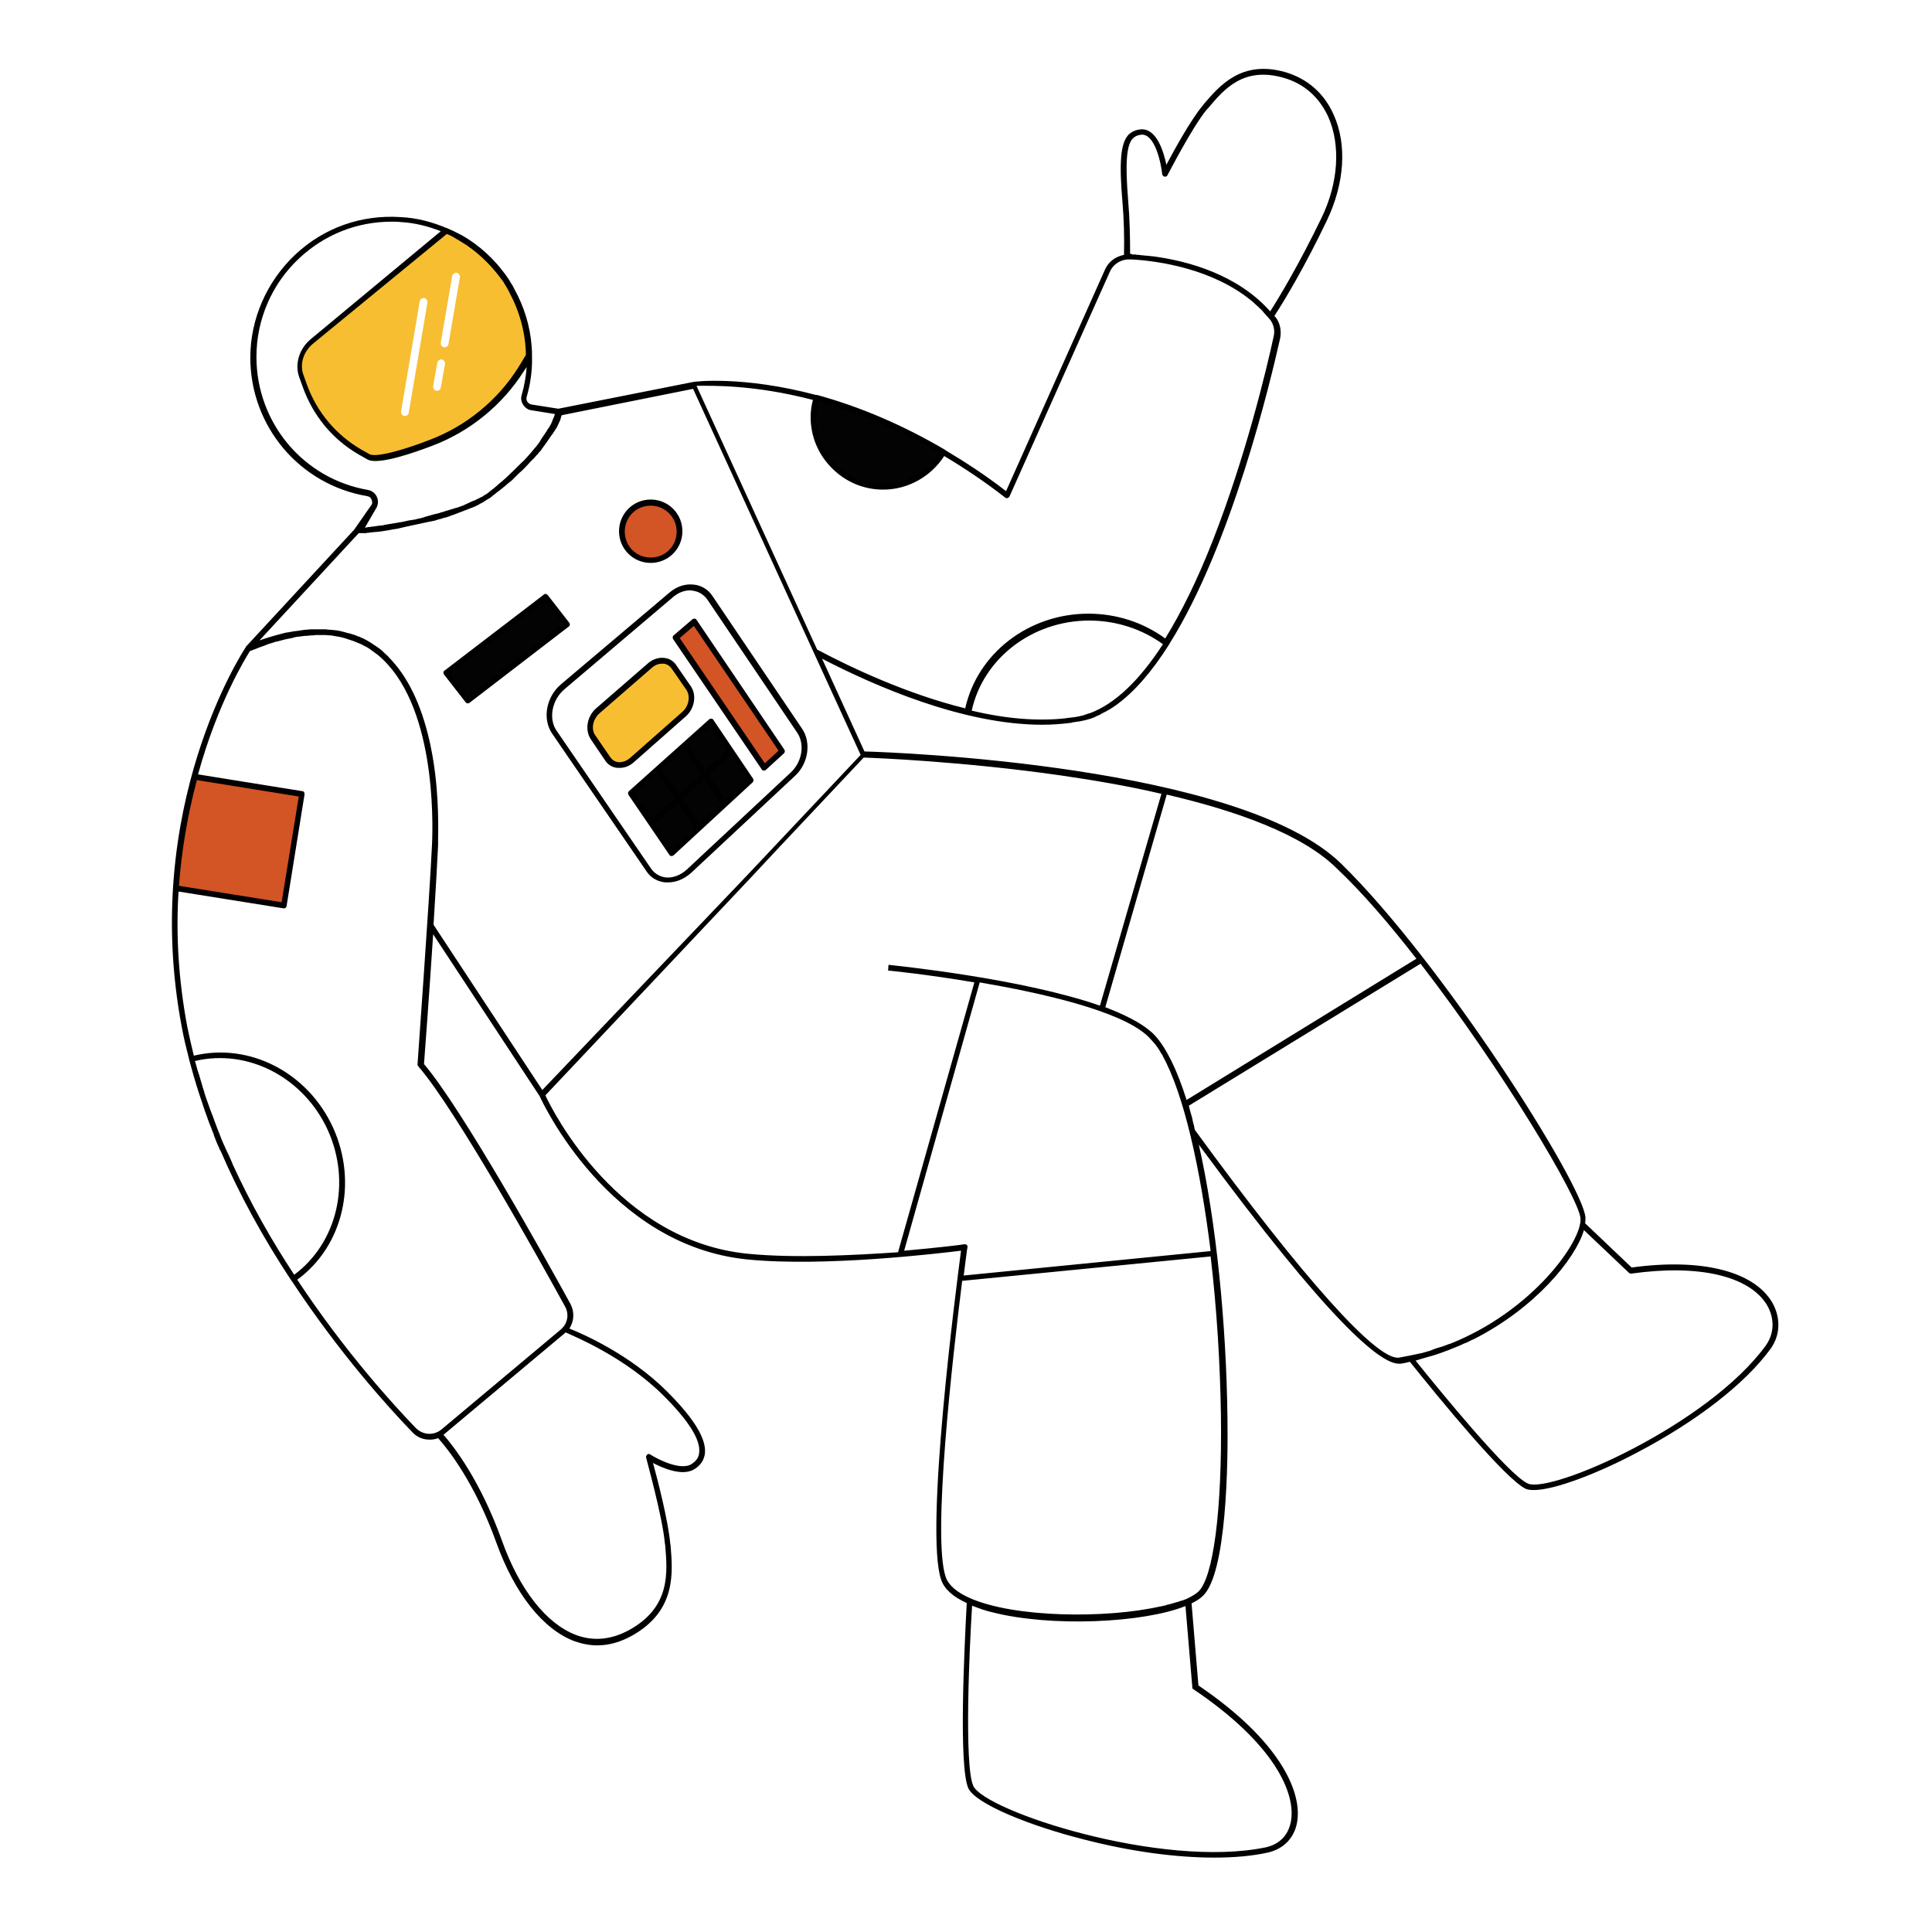 <svg xmlns="http://www.w3.org/2000/svg" xmlns:xlink="http://www.w3.org/1999/xlink" width="500" zoomAndPan="magnify" viewBox="0 0 375 375" height="500" preserveAspectRatio="xMidYMid meet" version="1.0"><rect x="-37.5" width="450" fill="#ffffff" y="-37.5" height="450" fill-opacity="1"/><rect x="-37.5" width="450" fill="#ffffff" y="-37.5" height="450" fill-opacity="1"/><path fill="#ffffff" d="M 316.48 246.613 L 307.07 237.652 C 306.996 237.871 306.996 238.094 306.922 238.316 C 307.145 237.578 307.219 236.91 307.145 236.391 C 306.699 230.539 280.027 187.719 259.879 168.086 C 239.801 148.453 167.418 146.453 167.418 146.453 L 145.121 170.086 L 172.383 187.719 C 172.383 187.719 212.613 191.645 222.836 200.461 C 223.059 200.684 223.281 200.828 223.504 201.125 C 223.281 200.902 223.059 200.684 222.836 200.461 C 212.688 191.645 172.383 187.719 172.383 187.719 L 145.121 170.086 L 105.188 212.461 C 105.188 212.461 117.781 241.207 145.121 243.875 C 161.789 245.504 187.125 242.094 187.125 242.094 C 187.125 242.094 179.719 296.621 183.125 306.477 C 183.719 308.254 185.57 309.734 188.164 310.848 C 187.719 319.145 186.535 342.629 188.461 346.852 C 190.758 351.965 225.504 363.375 245.875 359.074 C 254.469 357.297 254.766 342.777 231.949 327.441 L 230.539 310.848 C 231.504 310.402 232.316 309.883 232.91 309.363 C 239.801 303.141 238.836 249.578 231.355 219.352 C 231.355 219.426 231.355 219.426 231.43 219.5 C 243.949 236.688 265.656 264.988 271.73 263.949 C 273.066 263.727 274.398 263.434 275.66 263.137 C 275.066 263.285 274.398 263.434 273.805 263.582 C 278.398 269.359 292.402 286.621 296.328 288.324 C 301.07 290.398 331.816 276.84 343.148 261.434 C 347.891 254.988 341.594 243.133 316.48 246.613 Z M 220.316 313.441 Z M 217.5 313.734 C 217.5 313.734 217.426 313.734 217.5 313.734 C 217.426 313.734 217.5 313.734 217.5 313.734 Z M 214.539 313.957 Z M 211.5 314.105 Z M 190.238 311.66 Z M 208.391 314.105 Z M 192.609 312.328 Z M 229.652 311.293 Z M 222.984 312.996 Z M 225.43 312.551 C 225.504 312.551 225.504 312.551 225.43 312.551 C 225.504 312.551 225.504 312.551 225.43 312.551 Z M 227.727 311.957 Z M 229.578 213.129 C 229.652 213.277 229.652 213.352 229.727 213.5 C 229.652 213.352 229.652 213.203 229.578 213.129 Z M 223.723 201.273 C 223.871 201.422 224.02 201.645 224.168 201.793 C 224.02 201.645 223.871 201.422 223.723 201.273 Z M 224.391 202.09 C 224.539 202.238 224.688 202.461 224.762 202.609 C 224.688 202.461 224.539 202.312 224.391 202.09 Z M 225.059 203.051 C 225.207 203.199 225.281 203.422 225.43 203.57 C 225.281 203.348 225.207 203.199 225.059 203.051 Z M 225.727 204.016 C 225.801 204.164 225.945 204.387 226.02 204.609 C 225.871 204.387 225.801 204.164 225.727 204.016 Z M 226.316 205.055 C 226.391 205.273 226.539 205.422 226.613 205.645 C 226.465 205.422 226.391 205.273 226.316 205.055 Z M 226.91 206.238 C 226.984 206.461 227.133 206.609 227.207 206.832 C 227.059 206.609 226.984 206.387 226.91 206.238 Z M 227.43 207.422 C 227.504 207.645 227.578 207.793 227.727 208.016 C 227.652 207.867 227.578 207.645 227.43 207.422 Z M 228.02 208.758 C 228.094 208.98 228.168 209.129 228.242 209.352 C 228.168 209.129 228.094 208.98 228.02 208.758 Z M 228.539 210.164 C 228.613 210.387 228.688 210.535 228.762 210.758 C 228.688 210.535 228.613 210.312 228.539 210.164 Z M 229.059 211.574 C 229.133 211.719 229.207 211.941 229.207 212.09 C 229.207 211.941 229.133 211.793 229.059 211.574 Z M 291.438 256.098 C 291.809 255.801 292.254 255.578 292.625 255.281 C 292.254 255.578 291.809 255.801 291.438 256.098 Z M 276.324 263.062 C 276.695 262.988 277.141 262.84 277.512 262.691 C 277.066 262.84 276.695 262.914 276.324 263.062 Z M 278.25 262.469 C 278.621 262.32 278.992 262.246 279.289 262.098 C 278.992 262.246 278.621 262.395 278.25 262.469 Z M 280.102 261.875 C 280.473 261.727 280.77 261.652 281.141 261.508 C 280.77 261.652 280.398 261.727 280.102 261.875 Z M 281.809 261.211 C 282.105 261.062 282.473 260.914 282.77 260.84 C 282.473 260.914 282.176 261.062 281.809 261.211 Z M 283.512 260.469 C 283.809 260.32 284.18 260.172 284.473 260.023 C 284.18 260.172 283.883 260.32 283.512 260.469 Z M 285.215 259.727 C 285.512 259.578 285.883 259.43 286.18 259.285 C 285.809 259.355 285.512 259.578 285.215 259.727 Z M 286.77 258.914 C 287.066 258.766 287.438 258.543 287.734 258.395 C 287.438 258.543 287.141 258.691 286.77 258.914 Z M 288.328 258.023 C 288.695 257.801 289.066 257.578 289.363 257.355 C 289.066 257.652 288.695 257.801 288.328 258.023 Z M 289.809 257.137 C 290.328 256.84 290.773 256.543 291.215 256.246 C 290.773 256.543 290.328 256.84 289.809 257.137 Z M 295.734 252.91 C 295.957 252.691 296.254 252.469 296.477 252.32 C 296.18 252.469 295.957 252.691 295.734 252.91 Z M 293.066 254.988 C 293.363 254.766 293.66 254.543 293.957 254.32 C 293.66 254.543 293.363 254.766 293.066 254.988 Z M 294.477 253.949 C 294.773 253.727 294.996 253.504 295.289 253.355 C 294.996 253.504 294.699 253.727 294.477 253.949 Z M 296.922 251.875 C 297.145 251.652 297.363 251.43 297.586 251.281 C 297.363 251.43 297.145 251.652 296.922 251.875 Z M 298.031 250.836 C 298.254 250.617 298.477 250.395 298.699 250.172 C 298.477 250.395 298.254 250.617 298.031 250.836 Z M 299.145 249.801 C 299.367 249.578 299.586 249.355 299.809 249.133 C 299.586 249.355 299.367 249.578 299.145 249.801 Z M 306.848 238.539 C 306.773 238.688 306.773 238.91 306.699 239.059 C 306.773 238.836 306.848 238.688 306.848 238.539 Z M 306.625 239.355 C 306.551 239.504 306.477 239.727 306.402 239.871 C 306.477 239.652 306.551 239.504 306.625 239.355 Z M 306.254 240.168 C 306.18 240.316 306.105 240.539 306.031 240.688 C 306.105 240.465 306.18 240.316 306.254 240.168 Z M 305.887 240.984 C 305.812 241.133 305.738 241.355 305.59 241.504 C 305.664 241.355 305.738 241.207 305.887 240.984 Z M 305.367 241.875 C 305.293 242.02 305.145 242.242 305.07 242.465 C 305.145 242.242 305.293 242.094 305.367 241.875 Z M 304.848 242.836 C 304.699 243.059 304.625 243.207 304.477 243.43 C 304.551 243.207 304.699 242.984 304.848 242.836 Z M 304.18 243.727 C 304.031 243.949 303.883 244.172 303.738 244.391 C 303.883 244.172 304.105 243.949 304.18 243.727 Z M 303.516 244.688 C 303.293 244.984 303.145 245.207 302.922 245.504 C 303.145 245.207 303.367 244.984 303.516 244.688 Z M 302.773 245.727 C 302.477 246.098 302.254 246.391 301.957 246.762 C 302.254 246.391 302.551 246.023 302.773 245.727 Z M 301.883 246.836 C 301.59 247.133 301.367 247.43 301.07 247.801 C 301.367 247.43 301.664 247.133 301.883 246.836 Z M 300.773 248.023 C 300.551 248.246 300.328 248.469 300.105 248.762 C 300.328 248.539 300.551 248.32 300.773 248.023 Z M 134.602 74.664 Z M 158.383 126.672 C 169.566 132.598 191.941 142.746 209.5 139.488 C 231.504 135.414 245.355 77.109 247.875 65.551 C 248.172 64.289 247.875 62.883 247.062 61.848 C 246.914 61.625 246.766 61.477 246.617 61.254 C 248.395 58.512 252.469 51.844 256.914 42.512 C 262.914 30.062 259.434 17.32 249.211 14.434 C 240.914 12.062 236.836 17.246 233.801 20.805 C 230.762 24.359 226.094 33.621 226.094 33.621 C 226.094 33.621 225.207 25.32 221.5 25.543 C 218.539 25.691 217.5 28.434 218.391 39.027 C 218.762 43.25 218.762 46.883 218.688 49.77 C 217.059 49.918 215.574 50.883 214.91 52.438 L 195.426 96.074 C 162.605 70.59 134.527 74.59 134.527 74.59 Z M 220.316 49.918 C 220.391 49.918 220.465 49.918 220.613 49.918 C 220.465 49.918 220.391 49.918 220.316 49.918 Z M 221.133 49.918 C 221.207 49.918 221.207 49.918 221.281 49.918 C 221.207 49.992 221.133 49.992 221.133 49.918 Z M 221.871 49.992 C 221.871 49.992 221.945 50.066 221.871 49.992 C 221.945 50.066 221.871 49.992 221.871 49.992 Z M 222.688 50.141 Z M 219.945 49.844 C 219.723 49.844 219.574 49.844 219.352 49.844 C 219.5 49.844 219.723 49.844 219.945 49.844 Z M 129.117 270.469 C 120.672 262.023 109.633 258.098 109.633 258.098 L 109.484 258.172 C 109.41 258.246 109.336 258.395 109.188 258.469 L 86 277.953 C 85.852 278.102 85.703 278.176 85.48 278.324 C 85.629 278.25 85.852 278.102 86 277.953 L 109.262 258.469 C 110.746 257.207 111.188 255.059 110.227 253.43 C 105.039 244.098 88.891 215.055 81.703 206.758 C 81.703 206.758 82.742 192.457 83.555 179.715 L 105.188 212.535 L 167.418 146.527 L 134.527 74.738 L 108.227 79.996 L 103.039 79.184 C 102.004 79.035 101.336 77.996 101.633 76.961 C 102.52 73.922 102.891 70.738 102.594 67.328 C 101.559 54.215 90.891 43.621 77.703 42.73 C 62.07 41.695 49.105 54.066 49.105 69.477 C 49.105 82.738 58.738 93.703 71.332 95.852 C 72.59 96.074 73.184 97.48 72.441 98.594 L 69.184 103.262 L 48.215 125.93 C 48.215 125.93 27.695 156.305 35.918 199.422 C 42.957 236.465 71.555 268.395 80.52 277.656 C 81.777 278.914 83.629 279.211 85.184 278.473 C 86.742 280.176 92.371 286.844 96.891 299.363 C 102.152 314.031 112.078 322.922 122.523 316.996 C 130.969 312.18 130.082 304.848 129.637 299.586 C 129.191 294.324 126.008 282.844 126.008 282.844 C 126.008 282.844 131.859 286.473 134.676 284.695 C 137.414 282.844 137.637 278.988 129.117 270.469 Z M 108.152 80.293 C 108.078 80.441 108.078 80.59 108.004 80.738 C 108.078 80.59 108.152 80.441 108.152 80.293 Z M 107.113 82.812 C 106.965 83.109 106.742 83.406 106.598 83.777 C 106.742 83.406 106.891 83.109 107.113 82.812 Z M 102.891 88.59 C 103.707 87.629 104.445 86.812 105.039 85.996 C 105.336 85.629 105.633 85.184 105.855 84.812 C 105.633 85.184 105.336 85.555 105.039 85.996 C 104.445 86.738 103.781 87.629 102.891 88.59 C 102.445 89.035 102.004 89.555 101.559 90.074 C 102.078 89.555 102.52 89.035 102.891 88.59 Z M 95.188 95.777 C 89.188 100.52 73.852 102.594 70.145 103.039 C 73.852 102.594 89.188 100.52 95.188 95.777 Z M 95.188 95.777 " fill-opacity="1" fill-rule="nonzero"/><path fill="#d35425" d="M 37.844 150.75 L 58.59 154.082 L 55.105 175.715 L 34.141 172.383 C 34.734 164.305 36.141 157.047 37.844 150.75 Z M 126.301 97.555 C 123.266 97.555 120.746 100.074 120.746 103.113 C 120.746 106.148 123.266 108.668 126.301 108.668 C 129.34 108.668 131.859 106.148 131.859 103.113 C 131.859 100.074 129.34 97.555 126.301 97.555 Z M 134.75 120.668 L 131.117 123.781 L 148.23 149.043 L 151.715 145.859 Z M 134.75 120.668 " fill-opacity="1" fill-rule="nonzero"/><path fill="#030303" d="M 183.051 87.703 C 180.68 91.703 176.383 94.445 171.348 94.445 C 163.863 94.445 157.863 88.367 157.863 80.961 C 157.863 79.625 158.086 78.367 158.383 77.184 C 165.641 79.109 174.012 82.367 183.051 87.703 Z M 86.668 130.523 L 90.816 135.855 L 110.078 121.113 L 105.93 115.781 Z M 122.449 153.934 L 130.379 165.566 L 145.711 151.414 L 138.008 140.008 Z M 122.449 153.934 " fill-opacity="1" fill-rule="nonzero"/><path fill="#f7be32" d="M 132.746 138.672 L 122.672 147.562 C 121.117 148.969 118.969 148.82 117.93 147.34 L 115.043 143.117 C 114.004 141.562 114.449 139.266 116.004 137.859 L 126.152 129.043 C 127.711 127.707 129.711 127.855 130.746 129.41 L 133.562 133.488 C 134.602 135.043 134.23 137.34 132.746 138.672 Z M 102.742 69.105 C 101.855 70.59 101.188 71.699 101.188 71.699 C 97.113 78.219 90.891 83.258 83.703 85.996 C 83.703 85.996 73.703 89.926 71.629 88.738 L 69.922 87.777 C 64.887 84.812 61.105 80.293 59.18 74.812 L 58.59 73.031 C 57.773 70.738 58.59 67.996 60.664 66.293 L 86.52 44.879 C 86.594 44.805 86.668 44.805 86.668 44.734 C 96.074 48.883 102.668 58.215 102.742 69.105 Z M 82.961 58.734 C 83.035 58.363 82.742 57.918 82.371 57.844 C 82 57.773 81.555 58.066 81.48 58.438 L 77.852 79.848 C 77.777 80.219 78.074 80.664 78.441 80.738 C 78.516 80.738 78.516 80.738 78.59 80.738 C 78.961 80.738 79.258 80.516 79.332 80.145 Z M 86.371 70.664 C 86.445 70.293 86.148 69.848 85.777 69.773 C 85.406 69.699 84.961 69.996 84.891 70.367 L 84.074 74.961 C 84 75.328 84.297 75.773 84.668 75.848 C 84.742 75.848 84.742 75.848 84.816 75.848 C 85.184 75.848 85.48 75.625 85.555 75.254 Z M 89.262 53.844 C 89.332 53.473 89.039 53.031 88.668 52.957 C 88.297 52.883 87.852 53.18 87.777 53.547 L 85.555 66.512 C 85.48 66.883 85.777 67.328 86.148 67.402 C 86.223 67.402 86.223 67.402 86.297 67.402 C 86.668 67.402 86.965 67.18 87.039 66.809 Z M 89.262 53.844 " fill-opacity="1" fill-rule="nonzero"/><path fill="#000000" d="M 110.375 121.633 C 110.523 121.559 110.598 121.41 110.598 121.262 C 110.598 121.113 110.598 120.965 110.449 120.816 L 106.301 115.484 C 106.078 115.262 105.781 115.188 105.559 115.41 L 86.297 130.152 C 86.148 130.227 86.074 130.375 86.074 130.523 C 86.074 130.672 86.074 130.82 86.223 130.969 L 90.371 136.301 C 90.445 136.449 90.668 136.523 90.816 136.523 C 90.965 136.523 91.039 136.449 91.188 136.375 Z M 87.406 130.672 L 105.781 116.594 L 109.262 121.039 L 90.891 135.117 Z M 126.301 109.262 C 129.711 109.262 132.453 106.52 132.453 103.113 C 132.453 99.703 129.711 96.961 126.301 96.961 C 122.895 96.961 120.152 99.703 120.152 103.113 C 120.152 106.52 122.895 109.262 126.301 109.262 Z M 126.301 98.148 C 129.043 98.148 131.34 100.371 131.34 103.188 C 131.34 106 129.117 108.223 126.301 108.223 C 123.488 108.223 121.266 106 121.266 103.188 C 121.266 100.371 123.488 98.148 126.301 98.148 Z M 108.891 132.82 C 106.004 135.266 105.262 139.488 107.113 142.305 L 125.488 169.121 C 126.301 170.383 127.637 171.121 129.117 171.27 C 129.34 171.27 129.488 171.27 129.711 171.27 C 131.266 171.27 132.82 170.602 134.156 169.418 L 154.305 150.602 C 156.898 148.23 157.492 144.156 155.715 141.488 L 138.305 115.707 C 137.488 114.445 136.156 113.633 134.75 113.484 C 133.117 113.262 131.414 113.781 130.008 114.965 Z M 133.934 114.594 C 134.156 114.594 134.305 114.594 134.527 114.668 C 135.711 114.816 136.676 115.484 137.34 116.445 L 154.75 142.23 C 156.234 144.453 155.715 147.859 153.492 149.934 L 133.34 168.75 C 132.156 169.863 130.598 170.457 129.191 170.309 C 128.082 170.16 127.043 169.566 126.375 168.602 L 108.004 141.785 C 106.449 139.488 107.113 135.855 109.559 133.781 L 130.598 115.93 C 131.637 115.039 132.746 114.594 133.934 114.594 Z M 138.453 139.711 C 138.379 139.562 138.23 139.488 138.082 139.488 C 137.934 139.488 137.785 139.488 137.637 139.637 L 122.078 153.562 C 121.855 153.785 121.855 154.082 122.004 154.305 L 129.934 165.938 C 130.008 166.086 130.156 166.156 130.305 166.156 C 130.305 166.156 130.379 166.156 130.379 166.156 C 130.523 166.156 130.672 166.086 130.746 166.012 L 146.082 151.859 C 146.305 151.637 146.305 151.34 146.156 151.117 Z M 137.859 140.895 L 141.121 145.637 L 136.898 149.488 L 133.637 144.672 Z M 131.785 154.156 L 128.449 149.34 L 132.82 145.488 L 136.082 150.305 Z M 136.676 151.191 L 139.934 156.008 L 135.637 159.934 L 132.379 155.121 Z M 127.637 150.082 L 130.969 154.973 L 126.598 158.973 L 123.266 154.082 Z M 130.523 164.75 L 127.191 159.859 L 131.562 155.859 L 134.895 160.676 Z M 140.824 155.195 L 137.562 150.379 L 141.785 146.527 L 145.047 151.266 Z M 147.859 149.34 C 147.934 149.488 148.082 149.562 148.23 149.562 C 148.23 149.562 148.305 149.562 148.305 149.562 C 148.453 149.562 148.602 149.488 148.676 149.414 L 152.156 146.23 C 152.379 146.008 152.379 145.711 152.23 145.488 L 135.191 120.301 C 135.117 120.152 134.969 120.078 134.82 120.078 C 134.676 120.078 134.527 120.078 134.379 120.227 L 130.746 123.336 C 130.523 123.484 130.523 123.855 130.672 124.078 Z M 134.676 121.484 L 151.121 145.711 L 148.453 148.156 L 131.934 123.855 Z M 117.484 147.637 C 118.004 148.453 118.895 148.969 119.855 149.043 C 120.004 149.043 120.152 149.043 120.301 149.043 C 121.266 149.043 122.227 148.676 123.043 147.934 L 133.117 139.043 C 134.82 137.562 135.266 134.895 134.082 133.191 L 131.266 129.117 C 130.746 128.301 129.859 127.781 128.969 127.707 C 127.934 127.559 126.746 127.93 125.859 128.672 L 115.707 137.488 C 113.93 139.043 113.484 141.711 114.672 143.488 Z M 116.449 138.375 L 126.598 129.559 C 127.191 129.043 127.859 128.82 128.523 128.82 C 128.598 128.82 128.746 128.82 128.82 128.82 C 129.488 128.895 130.008 129.266 130.379 129.781 L 133.191 133.855 C 134.082 135.117 133.711 137.117 132.379 138.227 L 122.301 147.117 C 121.637 147.711 120.746 148.008 120.004 147.934 C 119.34 147.859 118.82 147.488 118.449 146.969 L 115.559 142.746 C 114.672 141.562 115.043 139.562 116.449 138.375 Z M 343.965 252.766 C 340.336 246.688 330.184 244.172 316.703 246.023 L 307.664 237.43 C 307.738 237.059 307.738 236.688 307.738 236.316 C 307.219 229.797 280.027 186.902 260.324 167.641 C 240.766 148.527 173.793 146.008 167.789 145.859 L 159.566 127.855 C 169.863 133.191 186.977 140.672 202.312 140.672 C 204.238 140.672 206.094 140.523 207.871 140.301 C 207.945 140.301 208.02 140.301 208.094 140.227 C 208.609 140.152 209.129 140.082 209.574 140.008 C 209.945 139.934 210.316 139.859 210.684 139.785 C 210.758 139.785 210.832 139.711 210.906 139.711 C 211.203 139.637 211.5 139.562 211.723 139.488 C 211.871 139.414 211.945 139.414 212.094 139.34 C 212.316 139.266 212.539 139.191 212.762 139.043 C 212.906 138.969 213.055 138.895 213.277 138.82 C 213.426 138.746 213.648 138.672 213.797 138.523 C 214.02 138.449 214.168 138.301 214.391 138.227 C 214.539 138.152 214.688 138.078 214.836 138.004 C 215.055 137.859 215.277 137.711 215.5 137.637 C 215.574 137.562 215.723 137.488 215.797 137.414 C 216.094 137.266 216.316 137.043 216.613 136.895 C 216.613 136.895 216.688 136.82 216.688 136.82 C 220.168 134.301 223.578 130.375 226.91 125.113 C 226.91 125.039 226.984 125.039 226.984 124.969 C 239.133 105.629 246.617 73.922 248.469 65.699 C 248.766 64.219 248.469 62.66 247.578 61.551 C 247.504 61.477 247.434 61.402 247.359 61.328 C 249.434 58.141 253.285 51.695 257.508 42.879 C 260.988 35.621 261.508 28.062 258.84 22.211 C 256.988 18.062 253.73 15.246 249.434 13.988 C 240.988 11.617 236.762 16.582 233.652 20.211 L 233.43 20.508 C 231.133 23.246 227.875 29.176 226.391 31.988 C 225.871 29.473 224.539 24.953 221.5 25.102 C 220.465 25.176 219.648 25.543 218.984 26.211 C 217.5 27.914 217.203 31.547 217.871 39.25 C 218.168 42.73 218.242 46.141 218.168 49.473 C 216.539 49.77 215.129 50.809 214.465 52.363 L 195.277 95.332 C 191.273 92.223 187.273 89.629 183.422 87.332 C 183.422 87.332 183.422 87.332 183.348 87.258 C 175.273 82.516 166.977 78.961 158.605 76.664 C 158.531 76.664 158.457 76.664 158.383 76.664 C 144.156 72.887 134.676 74.07 134.527 74.145 L 108.375 79.332 L 103.188 78.516 C 102.816 78.441 102.594 78.293 102.371 77.996 C 102.152 77.699 102.152 77.328 102.227 77.035 C 102.965 74.516 103.336 71.848 103.262 69.18 C 103.262 69.18 103.262 69.18 103.262 69.105 C 103.262 68.441 103.262 67.848 103.188 67.18 C 102.891 63.254 101.707 59.477 99.855 56.141 C 99.781 55.992 99.707 55.844 99.633 55.695 C 99.41 55.254 99.113 54.883 98.891 54.438 C 98.742 54.215 98.594 53.992 98.445 53.77 C 98.297 53.621 98.223 53.402 98.074 53.254 C 95.852 50.215 93.039 47.621 89.703 45.695 C 89.555 45.621 89.406 45.547 89.262 45.473 C 88.965 45.324 88.668 45.176 88.371 45.027 C 88 44.805 87.555 44.66 87.109 44.438 C 87.039 44.363 86.891 44.363 86.816 44.289 C 86.816 44.289 86.742 44.289 86.742 44.289 C 83.926 43.102 80.961 42.289 77.777 42.141 C 70.145 41.621 62.812 44.215 57.254 49.473 C 51.773 54.66 48.586 61.922 48.586 69.402 C 48.586 82.738 58.145 94.074 71.258 96.297 C 71.703 96.371 71.996 96.594 72.145 97.035 C 72.293 97.406 72.293 97.852 71.996 98.148 L 68.738 102.816 L 47.699 125.559 C 47.699 125.559 47.699 125.559 47.699 125.633 C 47.477 125.93 27.102 156.676 35.324 199.57 C 35.695 201.645 36.215 203.645 36.734 205.719 C 36.957 206.461 37.105 207.203 37.324 207.867 C 37.398 208.164 37.473 208.387 37.547 208.684 C 37.77 209.352 37.918 210.016 38.141 210.684 C 38.215 210.98 38.363 211.277 38.438 211.648 C 38.734 212.609 39.105 213.574 39.402 214.535 C 39.621 215.129 39.77 215.723 39.992 216.238 C 40.141 216.684 40.289 217.055 40.438 217.5 C 40.66 218.168 40.957 218.758 41.18 219.426 C 41.328 219.797 41.477 220.094 41.551 220.461 C 41.844 221.203 42.141 222.02 42.512 222.758 C 42.586 222.98 42.66 223.203 42.809 223.352 C 46.363 231.648 50.957 240.094 56.59 248.613 C 56.59 248.613 56.59 248.613 56.664 248.688 C 65.996 262.84 75.629 273.434 80.074 278.027 C 80.961 278.988 82.148 279.434 83.406 279.434 C 83.926 279.434 84.52 279.359 85.035 279.137 C 86.891 281.211 92.148 287.73 96.371 299.512 C 99.93 309.363 105.41 316.254 111.484 318.551 C 112.969 319.07 114.449 319.367 115.93 319.367 C 118.227 319.367 120.523 318.699 122.746 317.441 C 131.266 312.625 130.598 305.289 130.156 299.957 L 130.082 299.512 C 129.711 295.289 127.637 287.141 126.746 283.953 C 128.672 284.992 132.527 286.621 134.82 285.141 C 136.008 284.398 136.676 283.359 136.824 282.102 C 137.117 279.285 134.75 275.359 129.488 270.102 C 122.227 262.84 112.969 258.84 110.523 257.875 C 111.41 256.469 111.559 254.691 110.746 253.133 C 105.93 244.316 89.629 215.129 82.297 206.535 C 82.445 204.758 83.332 192.68 84.074 181.344 L 104.742 212.758 C 105.188 213.723 118.078 241.801 145.121 244.465 C 160.086 245.949 182.238 243.281 186.535 242.762 C 185.645 249.504 179.422 297.289 182.68 306.625 C 183.273 308.402 184.977 309.957 187.645 311.145 C 187.125 320.848 186.09 342.852 187.941 347.074 C 189.348 350.188 200.238 354.484 210.242 357 C 219.352 359.371 228.168 360.559 235.727 360.559 C 239.504 360.559 242.988 360.262 246.023 359.594 C 249.062 358.93 251.137 356.855 251.73 353.891 C 252.914 347.965 248.469 337.887 232.613 327.145 L 231.281 311.219 C 232.172 310.773 232.91 310.328 233.43 309.809 C 238.098 305.586 238.395 284.027 238.246 274.988 C 238.023 257.137 236.098 237.207 232.688 222.168 C 258.25 256.914 267.953 264.691 271.508 264.691 C 271.656 264.691 271.73 264.691 271.879 264.691 C 272.473 264.617 273.066 264.469 273.656 264.32 C 279.289 271.359 292.254 287.215 296.18 288.992 C 296.551 289.141 297.07 289.215 297.734 289.215 C 301.809 289.215 310.332 285.879 317.59 282.027 C 329.223 275.953 338.703 268.617 343.668 261.801 C 345.594 259.137 345.668 255.727 343.965 252.766 Z M 274.918 186.086 L 230.316 213.5 C 228.465 207.645 226.391 203.422 224.168 200.977 C 224.094 200.902 224.094 200.902 224.02 200.832 C 223.723 200.535 223.504 200.312 223.207 200.09 C 221.207 198.387 218.168 196.902 214.539 195.496 L 226.465 154.23 C 239.801 157.344 252.691 161.859 259.434 168.527 C 264.473 173.27 269.73 179.418 274.918 186.086 Z M 211.5 138.449 C 211.5 138.449 211.426 138.449 211.426 138.449 C 211.129 138.523 210.832 138.672 210.539 138.746 C 210.465 138.746 210.465 138.746 210.391 138.82 C 210.094 138.895 209.723 138.969 209.426 139.043 C 208.758 139.191 208.02 139.266 207.352 139.34 C 207.203 139.34 207.055 139.34 206.906 139.414 C 201.574 140.008 195.426 139.562 188.609 137.934 C 190.832 127.781 200.387 120.449 211.426 120.449 C 216.613 120.449 221.648 122.078 225.727 125.039 C 221.059 132.227 216.316 136.672 211.5 138.449 Z M 219.352 49.25 C 219.352 45.992 219.281 42.512 218.984 39.027 C 218.391 31.84 218.613 28.211 219.871 26.879 C 220.316 26.434 220.836 26.211 221.574 26.137 C 224.168 25.988 225.355 31.621 225.578 33.77 C 225.578 33.988 225.801 34.211 226.02 34.285 C 226.242 34.359 226.539 34.211 226.613 33.988 C 226.688 33.918 231.355 24.73 234.246 21.246 L 234.539 20.949 C 237.578 17.32 241.355 12.875 249.137 15.098 C 253.062 16.211 256.027 18.801 257.805 22.656 C 260.25 28.137 259.805 35.547 256.469 42.363 C 252.246 51.105 248.395 57.551 246.543 60.438 C 240.172 53.254 230.539 50.66 223.945 49.77 C 223.723 49.77 223.43 49.695 223.207 49.695 C 222.984 49.695 222.762 49.621 222.465 49.621 C 222.465 49.621 222.465 49.621 222.391 49.621 C 222.168 49.621 221.945 49.547 221.723 49.547 C 221.723 49.547 221.723 49.547 221.648 49.547 C 221.43 49.547 221.207 49.473 221.059 49.473 C 221.059 49.473 220.984 49.473 220.984 49.473 C 220.762 49.473 220.613 49.473 220.465 49.398 C 220.391 49.398 220.391 49.398 220.316 49.398 C 220.168 49.398 220.02 49.398 219.871 49.398 C 219.871 49.398 219.797 49.398 219.797 49.398 C 219.723 49.324 219.5 49.25 219.352 49.25 Z M 158.824 77.922 C 165.715 79.848 173.719 82.887 182.312 87.926 C 179.941 91.629 175.793 93.926 171.422 93.926 C 164.309 93.926 158.457 88.145 158.457 80.961 C 158.457 79.922 158.605 78.887 158.824 77.922 Z M 157.789 77.625 C 157.492 78.738 157.344 79.848 157.344 80.961 C 157.344 84.738 158.824 88.219 161.492 90.887 C 164.16 93.555 167.641 95.035 171.422 95.035 C 176.234 95.035 180.68 92.516 183.273 88.516 C 187.125 90.812 191.129 93.48 195.129 96.594 C 195.277 96.668 195.426 96.742 195.57 96.668 C 195.719 96.594 195.867 96.52 195.941 96.371 L 215.426 52.734 C 216.02 51.398 217.277 50.512 218.762 50.363 C 218.91 50.363 219.133 50.363 219.281 50.363 C 219.426 50.363 219.648 50.363 219.797 50.363 C 224.836 50.66 235.355 52.141 242.988 58.438 C 243.281 58.66 243.504 58.883 243.801 59.18 C 244.098 59.402 244.32 59.699 244.617 59.922 C 244.914 60.215 245.137 60.438 245.355 60.734 C 245.578 61.031 245.875 61.328 246.098 61.551 C 246.246 61.699 246.395 61.922 246.543 62.07 C 247.211 62.957 247.504 64.145 247.211 65.328 C 245.801 71.848 241.727 88.812 235.355 105.039 C 232.391 112.594 229.281 118.891 226.168 123.93 C 221.945 120.816 216.688 119.113 211.277 119.113 C 199.648 119.113 189.719 126.82 187.348 137.488 C 176.234 134.746 165.566 129.781 158.605 126.078 L 135.191 74.887 C 137.859 74.887 146.156 74.59 157.789 77.625 Z M 86.891 45.473 C 87.258 45.621 87.703 45.844 88.074 46.066 C 88.297 46.215 88.594 46.363 88.816 46.512 C 88.965 46.586 89.113 46.66 89.188 46.734 C 89.703 47.027 90.223 47.398 90.742 47.695 C 90.742 47.695 90.816 47.77 90.816 47.77 C 93.262 49.473 95.336 51.547 97.113 53.918 C 97.262 54.141 97.41 54.289 97.559 54.512 C 97.707 54.734 97.855 54.883 97.93 55.105 C 98.223 55.551 98.445 55.918 98.668 56.363 C 98.742 56.438 98.816 56.586 98.816 56.66 C 100.816 60.363 102.004 64.512 102.078 68.883 C 101.262 70.293 100.594 71.328 100.594 71.328 C 96.594 77.699 90.445 82.738 83.332 85.406 C 79.555 86.887 73.109 88.961 71.703 88.145 L 69.996 87.184 C 65.109 84.293 61.477 79.922 59.551 74.59 L 58.887 72.738 C 58.145 70.664 58.887 68.219 60.812 66.66 L 86.742 45.398 C 86.742 45.473 86.816 45.473 86.891 45.473 Z M 72.961 98.742 C 73.406 98.074 73.48 97.258 73.184 96.52 C 72.887 95.777 72.219 95.258 71.48 95.109 C 58.887 92.961 49.773 82.07 49.773 69.254 C 49.773 61.996 52.809 55.031 58.07 50.141 C 62.961 45.547 69.258 43.027 76 43.027 C 76.59 43.027 77.184 43.027 77.777 43.102 C 80.52 43.25 83.109 43.918 85.555 44.879 L 60.293 65.848 C 58.07 67.699 57.18 70.664 58.07 73.18 L 58.738 75.035 C 60.738 80.664 64.516 85.258 69.629 88.219 L 71.332 89.184 C 71.703 89.406 72.219 89.48 72.887 89.48 C 76.223 89.48 82.52 87.035 83.926 86.516 C 91.188 83.777 97.559 78.59 101.707 71.996 C 101.707 71.996 101.93 71.699 102.227 71.254 C 102.078 73.105 101.781 74.887 101.262 76.664 C 101.039 77.328 101.188 77.996 101.559 78.59 C 101.93 79.109 102.445 79.551 103.113 79.625 L 107.707 80.367 C 107.633 80.59 107.559 80.887 107.41 81.184 C 107.336 81.332 107.262 81.48 107.188 81.699 C 107.188 81.699 107.188 81.699 107.188 81.773 C 107.039 82.145 106.816 82.59 106.523 83.035 C 106.523 83.035 106.523 83.109 106.449 83.109 C 106.301 83.332 106.152 83.555 106.004 83.848 C 106.004 83.848 105.93 83.922 105.93 83.922 C 105.633 84.441 105.188 84.961 104.816 85.629 C 104.816 85.703 104.742 85.703 104.742 85.777 C 104.52 86.07 104.301 86.367 104.078 86.664 C 104.078 86.738 104.004 86.738 103.93 86.812 C 103.41 87.48 102.816 88.145 102.227 88.812 C 102.152 88.887 102.152 88.887 102.078 88.961 C 101.781 89.332 101.41 89.629 101.039 90 C 100.965 90.074 100.891 90.148 100.891 90.148 C 100.148 90.887 99.336 91.703 98.445 92.516 C 98.371 92.59 98.297 92.664 98.223 92.738 C 97.781 93.109 97.336 93.555 96.816 93.926 C 96.742 94 96.668 94.074 96.594 94.148 C 96.074 94.594 95.559 95.035 95.039 95.406 C 95.039 95.406 94.965 95.406 94.965 95.48 C 94.816 95.629 94.594 95.777 94.445 95.852 C 94.371 95.926 94.297 96 94.223 96 C 94.074 96.074 93.926 96.148 93.777 96.297 C 93.703 96.371 93.559 96.445 93.484 96.445 C 93.336 96.52 93.188 96.594 93.039 96.668 C 92.965 96.742 92.816 96.812 92.742 96.812 C 92.594 96.887 92.445 96.961 92.297 97.035 C 92.148 97.109 92.074 97.184 91.926 97.184 C 91.777 97.258 91.555 97.332 91.41 97.406 C 91.336 97.48 91.188 97.48 91.113 97.555 C 90.816 97.703 90.594 97.777 90.297 97.926 C 90.223 98 90.074 98 90 98.074 C 89.777 98.148 89.629 98.223 89.406 98.297 C 89.262 98.371 89.113 98.371 88.965 98.445 C 88.816 98.52 88.594 98.594 88.445 98.594 C 88.297 98.668 88.148 98.668 88 98.742 C 87.852 98.816 87.703 98.816 87.48 98.891 C 87.332 98.961 87.184 98.961 87.039 99.035 C 86.891 99.109 86.668 99.109 86.52 99.184 C 86.371 99.258 86.223 99.258 86.074 99.332 C 85.926 99.406 85.703 99.406 85.555 99.48 C 85.406 99.555 85.258 99.555 85.109 99.629 C 84.816 99.703 84.52 99.777 84.148 99.852 C 84 99.926 83.852 99.926 83.629 100 C 83.48 100.074 83.258 100.074 83.109 100.148 C 82.961 100.223 82.742 100.223 82.594 100.297 C 82.445 100.371 82.297 100.371 82.148 100.445 C 82 100.52 81.777 100.52 81.629 100.594 C 81.48 100.594 81.332 100.668 81.184 100.668 C 81.035 100.742 80.812 100.742 80.664 100.816 C 80.52 100.816 80.371 100.891 80.223 100.891 C 80.074 100.891 79.852 100.965 79.703 100.965 C 79.555 100.965 79.406 101.039 79.258 101.039 C 78.887 101.109 78.59 101.184 78.297 101.258 C 78.148 101.258 78.074 101.332 77.926 101.332 C 77.777 101.332 77.555 101.406 77.406 101.406 C 77.258 101.406 77.184 101.48 77.035 101.48 C 76.887 101.48 76.664 101.555 76.516 101.555 C 76.367 101.555 76.293 101.629 76.148 101.629 C 76 101.629 75.852 101.703 75.629 101.703 C 75.48 101.703 75.406 101.777 75.258 101.777 C 75.109 101.777 74.961 101.852 74.812 101.852 C 74.738 101.852 74.59 101.852 74.516 101.926 C 74.367 101.926 74.219 102 74.074 102 C 74 102 73.926 102 73.852 102 C 73.48 102.074 73.109 102.074 72.812 102.148 C 72.812 102.148 72.738 102.148 72.738 102.148 C 72.59 102.148 72.441 102.223 72.293 102.223 C 72.219 102.223 72.145 102.223 72.145 102.223 C 71.996 102.223 71.852 102.297 71.777 102.297 C 71.703 102.297 71.629 102.297 71.629 102.297 C 71.48 102.297 71.406 102.297 71.258 102.371 C 71.258 102.371 71.184 102.371 71.184 102.371 C 71.035 102.371 70.961 102.371 70.812 102.445 Z M 38.215 151.414 L 57.996 154.602 L 54.66 175.121 L 34.734 171.938 C 35.25 164.973 36.438 158.082 38.215 151.414 Z M 45.031 225.648 C 44.66 224.758 44.289 223.945 43.844 223.055 C 43.699 222.758 43.625 222.465 43.477 222.242 C 43.18 221.574 42.883 220.906 42.66 220.242 C 42.512 219.871 42.363 219.5 42.215 219.129 C 41.992 218.535 41.77 217.945 41.551 217.352 C 41.254 216.461 40.883 215.648 40.586 214.758 C 40.438 214.312 40.289 213.941 40.141 213.5 C 39.918 212.906 39.695 212.238 39.547 211.648 C 39.473 211.352 39.328 211.055 39.254 210.684 C 39.031 210.016 38.883 209.352 38.66 208.684 C 38.586 208.461 38.512 208.238 38.438 208.016 C 38.215 207.348 38.066 206.609 37.844 205.941 C 48.141 203.496 58.957 209.129 63.625 219.352 C 68.219 229.5 65.477 241.207 57.105 247.43 C 52.809 240.91 48.66 233.648 45.105 225.871 C 45.105 225.797 45.105 225.723 45.031 225.648 Z M 128.746 270.84 C 133.637 275.73 136.008 279.434 135.711 281.953 C 135.637 282.918 135.117 283.582 134.23 284.176 C 132.156 285.508 127.711 283.285 126.227 282.324 C 126.008 282.176 125.785 282.176 125.637 282.324 C 125.488 282.473 125.34 282.695 125.414 282.918 C 125.414 283.066 128.598 294.398 129.043 299.512 L 129.117 299.957 C 129.562 305.289 130.156 311.883 122.227 316.328 C 118.746 318.254 115.266 318.625 111.855 317.367 C 106.078 315.219 100.816 308.551 97.41 298.992 C 93.262 287.438 88.148 280.844 86.074 278.473 C 86.223 278.398 86.297 278.324 86.371 278.25 L 109.633 258.766 C 109.707 258.691 109.707 258.691 109.781 258.617 C 111.559 259.43 121.191 263.359 128.746 270.84 Z M 81.258 207.055 C 88.445 215.352 104.891 244.836 109.707 253.652 C 110.449 254.988 110.227 256.691 109.113 257.801 C 109.039 257.875 108.965 257.949 108.891 258.023 L 85.629 277.508 C 85.48 277.582 85.332 277.73 85.184 277.805 C 85.109 277.879 84.961 277.953 84.891 277.953 C 83.555 278.621 81.926 278.324 80.812 277.285 C 76.441 272.766 66.961 262.395 57.699 248.395 C 66.59 241.875 69.48 229.574 64.664 218.906 C 59.773 208.164 48.438 202.312 37.621 204.906 C 37.18 203.051 36.734 201.199 36.363 199.348 C 34.586 189.941 34.141 181.051 34.66 173.047 L 55.031 176.309 C 55.031 176.309 55.105 176.309 55.105 176.309 C 55.402 176.309 55.625 176.086 55.625 175.863 L 59.105 154.23 C 59.105 154.082 59.105 153.934 59.031 153.785 C 58.957 153.637 58.812 153.562 58.664 153.562 L 38.438 150.305 C 42.289 136.301 47.773 127.559 48.512 126.375 C 48.883 126.227 49.328 126.078 49.699 125.93 C 49.848 125.855 50.07 125.781 50.219 125.707 C 50.66 125.559 51.031 125.41 51.477 125.262 C 51.625 125.188 51.848 125.113 51.996 125.039 C 52.367 124.895 52.809 124.82 53.18 124.672 C 53.402 124.598 53.551 124.523 53.773 124.523 C 54.145 124.449 54.516 124.301 54.883 124.227 C 55.105 124.152 55.254 124.152 55.477 124.078 C 55.848 124.004 56.219 123.93 56.59 123.855 C 56.738 123.855 56.957 123.781 57.105 123.707 C 57.477 123.633 57.848 123.559 58.145 123.559 C 58.293 123.559 58.516 123.484 58.664 123.484 C 59.031 123.41 59.328 123.41 59.699 123.41 C 59.848 123.41 60.07 123.336 60.219 123.336 C 60.59 123.336 60.887 123.336 61.18 123.262 C 61.328 123.262 61.551 123.262 61.699 123.262 C 61.996 123.262 62.367 123.262 62.664 123.262 C 62.812 123.262 63.035 123.262 63.184 123.262 C 63.477 123.262 63.773 123.336 64.145 123.336 C 64.293 123.336 64.441 123.336 64.664 123.41 C 64.961 123.484 65.258 123.484 65.551 123.559 C 65.699 123.559 65.848 123.633 65.996 123.633 C 66.293 123.707 66.59 123.781 66.887 123.855 C 67.035 123.93 67.184 123.93 67.332 124.004 C 67.625 124.078 67.922 124.227 68.219 124.301 C 68.367 124.375 68.516 124.375 68.664 124.449 C 68.961 124.598 69.258 124.672 69.555 124.82 C 69.703 124.895 69.773 124.895 69.922 124.965 C 70.293 125.113 70.59 125.336 70.961 125.484 C 71.035 125.484 71.035 125.559 71.109 125.559 C 71.48 125.781 71.852 126.004 72.219 126.301 C 72.59 126.598 72.961 126.82 73.332 127.117 C 84.52 136.375 84.074 159.27 83.852 163.938 C 83.332 174.973 81.035 206.387 81.035 206.684 C 81.109 206.832 81.184 206.98 81.258 207.055 Z M 85.035 164.008 C 85.035 163.863 85.035 163.641 85.035 163.418 C 85.035 163.418 85.035 163.344 85.035 163.344 C 85.035 163.195 85.035 163.047 85.035 162.824 C 85.109 159.27 85.109 152.23 83.629 145.043 C 82.148 137.785 79.629 132.152 76.148 128.301 C 75.852 128.004 75.555 127.633 75.258 127.336 C 75.184 127.262 75.109 127.188 75.109 127.188 C 74.812 126.969 74.59 126.672 74.293 126.449 C 74.219 126.375 74.145 126.301 74.074 126.227 C 73.703 125.93 73.332 125.633 72.961 125.41 C 72.59 125.188 72.219 124.895 71.852 124.672 C 71.703 124.598 71.555 124.523 71.48 124.449 C 71.184 124.301 70.961 124.152 70.664 124.004 C 70.516 123.93 70.367 123.855 70.145 123.781 C 69.922 123.633 69.629 123.559 69.406 123.484 C 69.258 123.41 69.035 123.336 68.887 123.262 C 68.664 123.188 68.367 123.113 68.145 123.039 C 67.922 122.965 67.773 122.891 67.555 122.891 C 67.332 122.816 67.035 122.746 66.812 122.672 C 66.59 122.598 66.367 122.598 66.219 122.523 C 65.996 122.449 65.699 122.449 65.477 122.375 C 65.258 122.375 65.035 122.301 64.812 122.301 C 64.516 122.301 64.293 122.227 63.996 122.227 C 63.773 122.227 63.551 122.227 63.328 122.152 C 63.035 122.152 62.812 122.152 62.516 122.152 C 62.293 122.152 62.07 122.152 61.848 122.152 C 61.551 122.152 61.254 122.152 60.961 122.152 C 60.738 122.152 60.516 122.152 60.293 122.152 C 59.996 122.152 59.699 122.227 59.402 122.227 C 59.18 122.227 58.957 122.301 58.738 122.301 C 58.441 122.375 58.07 122.375 57.773 122.449 C 57.551 122.449 57.328 122.523 57.105 122.523 C 56.738 122.598 56.293 122.672 55.848 122.746 C 55.699 122.746 55.551 122.816 55.402 122.816 C 54.809 122.965 54.293 123.113 53.699 123.262 C 53.551 123.336 53.328 123.336 53.18 123.41 C 52.734 123.559 52.367 123.633 51.922 123.781 C 51.699 123.855 51.477 123.93 51.254 124.004 C 50.957 124.078 50.66 124.227 50.363 124.301 L 69.629 103.48 C 69.629 103.48 69.703 103.48 69.703 103.48 C 69.703 103.48 69.773 103.48 69.773 103.48 C 69.848 103.48 69.922 103.48 69.922 103.48 C 69.996 103.48 69.996 103.48 70.07 103.48 C 70.145 103.48 70.219 103.48 70.293 103.48 C 70.367 103.48 70.367 103.48 70.441 103.48 C 70.516 103.48 70.664 103.48 70.738 103.48 C 70.812 103.48 70.887 103.48 70.961 103.48 C 71.035 103.48 71.184 103.48 71.332 103.406 C 71.406 103.406 71.48 103.406 71.555 103.406 C 71.703 103.406 71.852 103.332 71.996 103.332 C 72.07 103.332 72.145 103.332 72.219 103.332 C 72.367 103.332 72.516 103.262 72.738 103.262 C 72.812 103.262 72.887 103.262 72.961 103.262 C 73.184 103.262 73.332 103.188 73.555 103.188 C 73.629 103.188 73.629 103.188 73.703 103.188 C 74.516 103.039 75.332 102.965 76.293 102.742 C 76.367 102.742 76.367 102.742 76.441 102.742 C 76.738 102.668 76.961 102.668 77.258 102.594 C 77.332 102.594 77.406 102.594 77.555 102.52 C 77.777 102.445 78 102.445 78.223 102.371 C 78.297 102.371 78.441 102.297 78.516 102.297 C 78.738 102.223 78.961 102.223 79.184 102.148 C 79.332 102.148 79.406 102.074 79.555 102.074 C 79.777 102 80 102 80.223 101.926 C 80.371 101.926 80.445 101.852 80.594 101.852 C 80.812 101.777 81.035 101.777 81.258 101.703 C 81.406 101.703 81.555 101.629 81.629 101.629 C 81.852 101.555 82.074 101.555 82.297 101.48 C 82.445 101.48 82.594 101.406 82.668 101.406 C 82.887 101.332 83.109 101.332 83.332 101.258 C 83.48 101.258 83.629 101.184 83.777 101.184 C 84 101.113 84.223 101.113 84.445 101.039 C 84.594 100.965 84.742 100.965 84.891 100.891 C 85.109 100.816 85.332 100.742 85.48 100.742 C 85.629 100.668 85.777 100.668 85.926 100.594 C 86.148 100.52 86.371 100.445 86.52 100.445 C 86.668 100.371 86.816 100.371 86.965 100.297 C 87.184 100.223 87.406 100.148 87.555 100.074 C 87.703 100 87.852 100 88 99.926 C 88.223 99.852 88.371 99.777 88.594 99.703 C 88.742 99.629 88.891 99.629 88.965 99.555 C 89.188 99.48 89.332 99.406 89.555 99.332 C 89.703 99.258 89.852 99.258 89.926 99.184 C 90.148 99.109 90.297 99.035 90.52 98.965 C 90.668 98.891 90.742 98.891 90.891 98.816 C 91.113 98.742 91.262 98.668 91.48 98.594 C 91.629 98.52 91.703 98.52 91.852 98.445 C 92.074 98.371 92.223 98.297 92.371 98.223 C 92.445 98.148 92.594 98.148 92.668 98.074 C 92.891 98 93.039 97.852 93.188 97.777 C 93.262 97.703 93.41 97.703 93.484 97.629 C 93.703 97.555 93.852 97.406 94 97.332 C 94.074 97.258 94.148 97.258 94.223 97.184 C 94.445 97.035 94.594 96.961 94.816 96.812 C 94.891 96.812 94.891 96.742 94.965 96.742 C 95.188 96.594 95.41 96.445 95.633 96.223 C 96 95.926 96.371 95.629 96.668 95.406 C 96.742 95.332 96.816 95.332 96.891 95.258 C 97.188 95.035 97.41 94.812 97.707 94.594 C 97.781 94.52 97.855 94.445 98 94.371 C 98.223 94.148 98.445 94 98.668 93.777 C 98.742 93.703 98.891 93.629 98.965 93.555 C 99.188 93.406 99.41 93.184 99.559 93.035 C 99.633 92.961 99.707 92.887 99.781 92.812 C 100.004 92.59 100.148 92.445 100.371 92.223 C 100.445 92.148 100.52 92.074 100.594 92 C 100.816 91.777 101.039 91.555 101.262 91.406 C 101.336 91.332 101.336 91.332 101.41 91.258 C 101.93 90.738 102.371 90.297 102.816 89.777 C 102.816 89.777 102.891 89.703 102.891 89.703 C 103.113 89.48 103.262 89.258 103.484 89.109 C 103.559 89.035 103.559 89.035 103.633 88.961 C 103.781 88.812 103.93 88.59 104.078 88.441 C 104.152 88.367 104.152 88.293 104.227 88.293 C 104.375 88.145 104.52 88 104.594 87.852 C 104.668 87.777 104.668 87.703 104.742 87.703 C 104.891 87.555 105.039 87.406 105.113 87.258 C 105.113 87.184 105.188 87.184 105.188 87.109 C 105.336 86.961 105.484 86.738 105.559 86.59 C 105.559 86.59 105.559 86.516 105.633 86.516 C 106.078 85.926 106.449 85.332 106.816 84.812 C 106.816 84.812 106.816 84.738 106.891 84.738 C 106.965 84.59 107.039 84.441 107.188 84.293 C 107.188 84.293 107.262 84.219 107.262 84.219 C 107.336 84.07 107.41 83.996 107.484 83.848 C 107.484 83.848 107.484 83.777 107.559 83.777 C 107.633 83.629 107.707 83.555 107.781 83.406 C 107.781 83.406 107.781 83.332 107.855 83.332 C 107.93 83.184 108.004 83.035 108.078 82.961 C 108.301 82.516 108.449 82.145 108.598 81.848 C 108.672 81.773 108.672 81.629 108.746 81.555 C 108.746 81.48 108.816 81.406 108.816 81.258 C 108.891 80.961 108.965 80.738 109.039 80.59 L 134.527 75.477 L 158.16 127.117 L 167.051 146.527 L 145.047 169.863 L 105.262 211.574 L 84.148 179.492 C 84.594 172.383 84.891 167.195 85.035 164.008 Z M 145.195 243.355 C 120.004 240.91 107.336 215.797 105.855 212.609 L 145.566 170.527 L 150.824 164.898 L 167.641 147.043 C 169.863 147.117 186.977 147.785 206.02 150.527 C 212.094 151.414 218.836 152.527 225.43 154.082 L 213.5 195.199 C 198.238 189.867 173.719 187.422 172.457 187.273 L 172.383 188.383 C 172.531 188.383 179.941 189.125 189.125 190.68 L 174.309 243.059 C 165.641 243.652 154.086 244.242 145.195 243.355 Z M 175.496 242.762 L 190.164 190.68 C 202.238 192.754 216.984 196.09 222.465 200.832 C 222.688 201.051 222.984 201.273 223.207 201.57 C 223.281 201.645 223.355 201.719 223.43 201.793 C 223.648 202.016 223.797 202.238 224.02 202.461 C 224.094 202.535 224.094 202.609 224.168 202.609 C 224.391 202.906 224.613 203.273 224.91 203.645 C 225.133 204.016 225.355 204.461 225.652 204.832 C 225.652 204.832 225.652 204.832 225.652 204.906 C 229.801 212.387 232.984 226.762 234.984 242.836 L 187.051 247.578 C 187.496 244.242 187.719 242.242 187.793 242.094 C 187.793 241.949 187.793 241.727 187.645 241.652 C 187.496 241.504 187.348 241.504 187.199 241.504 C 186.977 241.578 182.164 242.168 175.496 242.762 Z M 231.652 327.887 C 247.285 338.406 251.656 348.113 250.543 353.668 C 250.023 356.262 248.32 357.965 245.727 358.559 C 225.43 362.781 191.129 351.52 188.906 346.629 C 187.125 342.629 188.164 319.812 188.684 311.66 C 189.273 311.883 190.016 312.18 190.684 312.402 C 190.832 312.477 190.98 312.477 191.199 312.551 C 191.348 312.625 191.496 312.625 191.645 312.699 C 191.941 312.773 192.238 312.848 192.535 312.922 C 204.02 315.883 222.02 314.996 230.098 311.734 L 231.43 327.516 C 231.355 327.664 231.504 327.812 231.652 327.887 Z M 232.539 308.996 C 231.949 309.512 231.133 309.957 230.168 310.402 C 229.949 310.477 229.801 310.551 229.578 310.625 C 229.504 310.625 229.43 310.699 229.281 310.699 C 229.059 310.773 228.836 310.848 228.613 310.922 C 228.539 310.922 228.465 310.996 228.316 310.996 C 228.094 311.07 227.875 311.145 227.578 311.219 C 227.504 311.219 227.43 311.293 227.355 311.293 C 227.059 311.363 226.762 311.438 226.465 311.512 C 226.391 311.512 226.316 311.512 226.316 311.586 C 225.945 311.66 225.652 311.734 225.281 311.809 C 225.281 311.809 225.281 311.809 225.207 311.809 C 214.762 314.18 196.906 314.031 188.238 310.18 C 185.719 309.07 184.09 307.66 183.57 306.105 C 180.902 298.547 184.902 263.434 186.758 248.613 L 234.984 243.875 C 236.172 253.949 236.836 264.691 236.984 274.84 C 237.207 293.289 235.504 306.328 232.539 308.996 Z M 271.582 263.508 C 267.359 264.246 252.914 248.098 231.949 219.352 C 231.875 219.129 231.801 218.906 231.801 218.684 C 231.652 218.168 231.504 217.648 231.43 217.129 C 231.43 217.055 231.355 216.906 231.355 216.832 C 231.133 216.09 230.91 215.352 230.762 214.609 L 275.73 187.051 C 291.586 207.57 306.402 232.391 306.773 236.465 C 307.145 240.836 297.512 254.469 281.438 260.84 C 281.438 260.84 281.363 260.84 281.363 260.84 C 280.844 261.062 280.324 261.211 279.734 261.434 C 279.66 261.434 279.512 261.508 279.438 261.508 C 278.918 261.652 278.473 261.801 277.953 262.023 C 277.809 262.098 277.734 262.098 277.586 262.172 C 277.066 262.32 276.547 262.469 276.027 262.617 C 275.879 262.617 275.805 262.691 275.656 262.691 C 274.25 262.988 272.918 263.285 271.582 263.508 Z M 342.707 261.211 C 331.445 276.621 301.07 289.953 296.551 287.953 C 292.848 286.324 279.586 270.102 274.77 264.098 C 274.992 264.023 275.289 263.949 275.512 263.875 C 275.66 263.801 275.805 263.801 275.953 263.727 C 276.473 263.582 276.992 263.434 277.512 263.285 C 277.586 263.285 277.66 263.211 277.809 263.211 C 279.066 262.84 280.25 262.395 281.438 261.949 C 281.512 261.949 281.512 261.875 281.586 261.875 C 282.105 261.652 282.547 261.504 283.066 261.285 C 283.289 261.211 283.512 261.062 283.734 260.988 C 284.031 260.84 284.328 260.691 284.621 260.617 C 284.918 260.469 285.215 260.32 285.512 260.172 C 285.66 260.098 285.809 260.023 286.031 259.949 C 297.883 253.949 305.738 244.465 307.441 238.762 L 316.184 247.059 C 316.332 247.207 316.48 247.207 316.629 247.207 C 329.742 245.355 339.594 247.652 343 253.355 C 344.484 255.949 344.41 258.84 342.707 261.211 Z M 342.707 261.211 " fill-opacity="1" fill-rule="nonzero"/></svg>